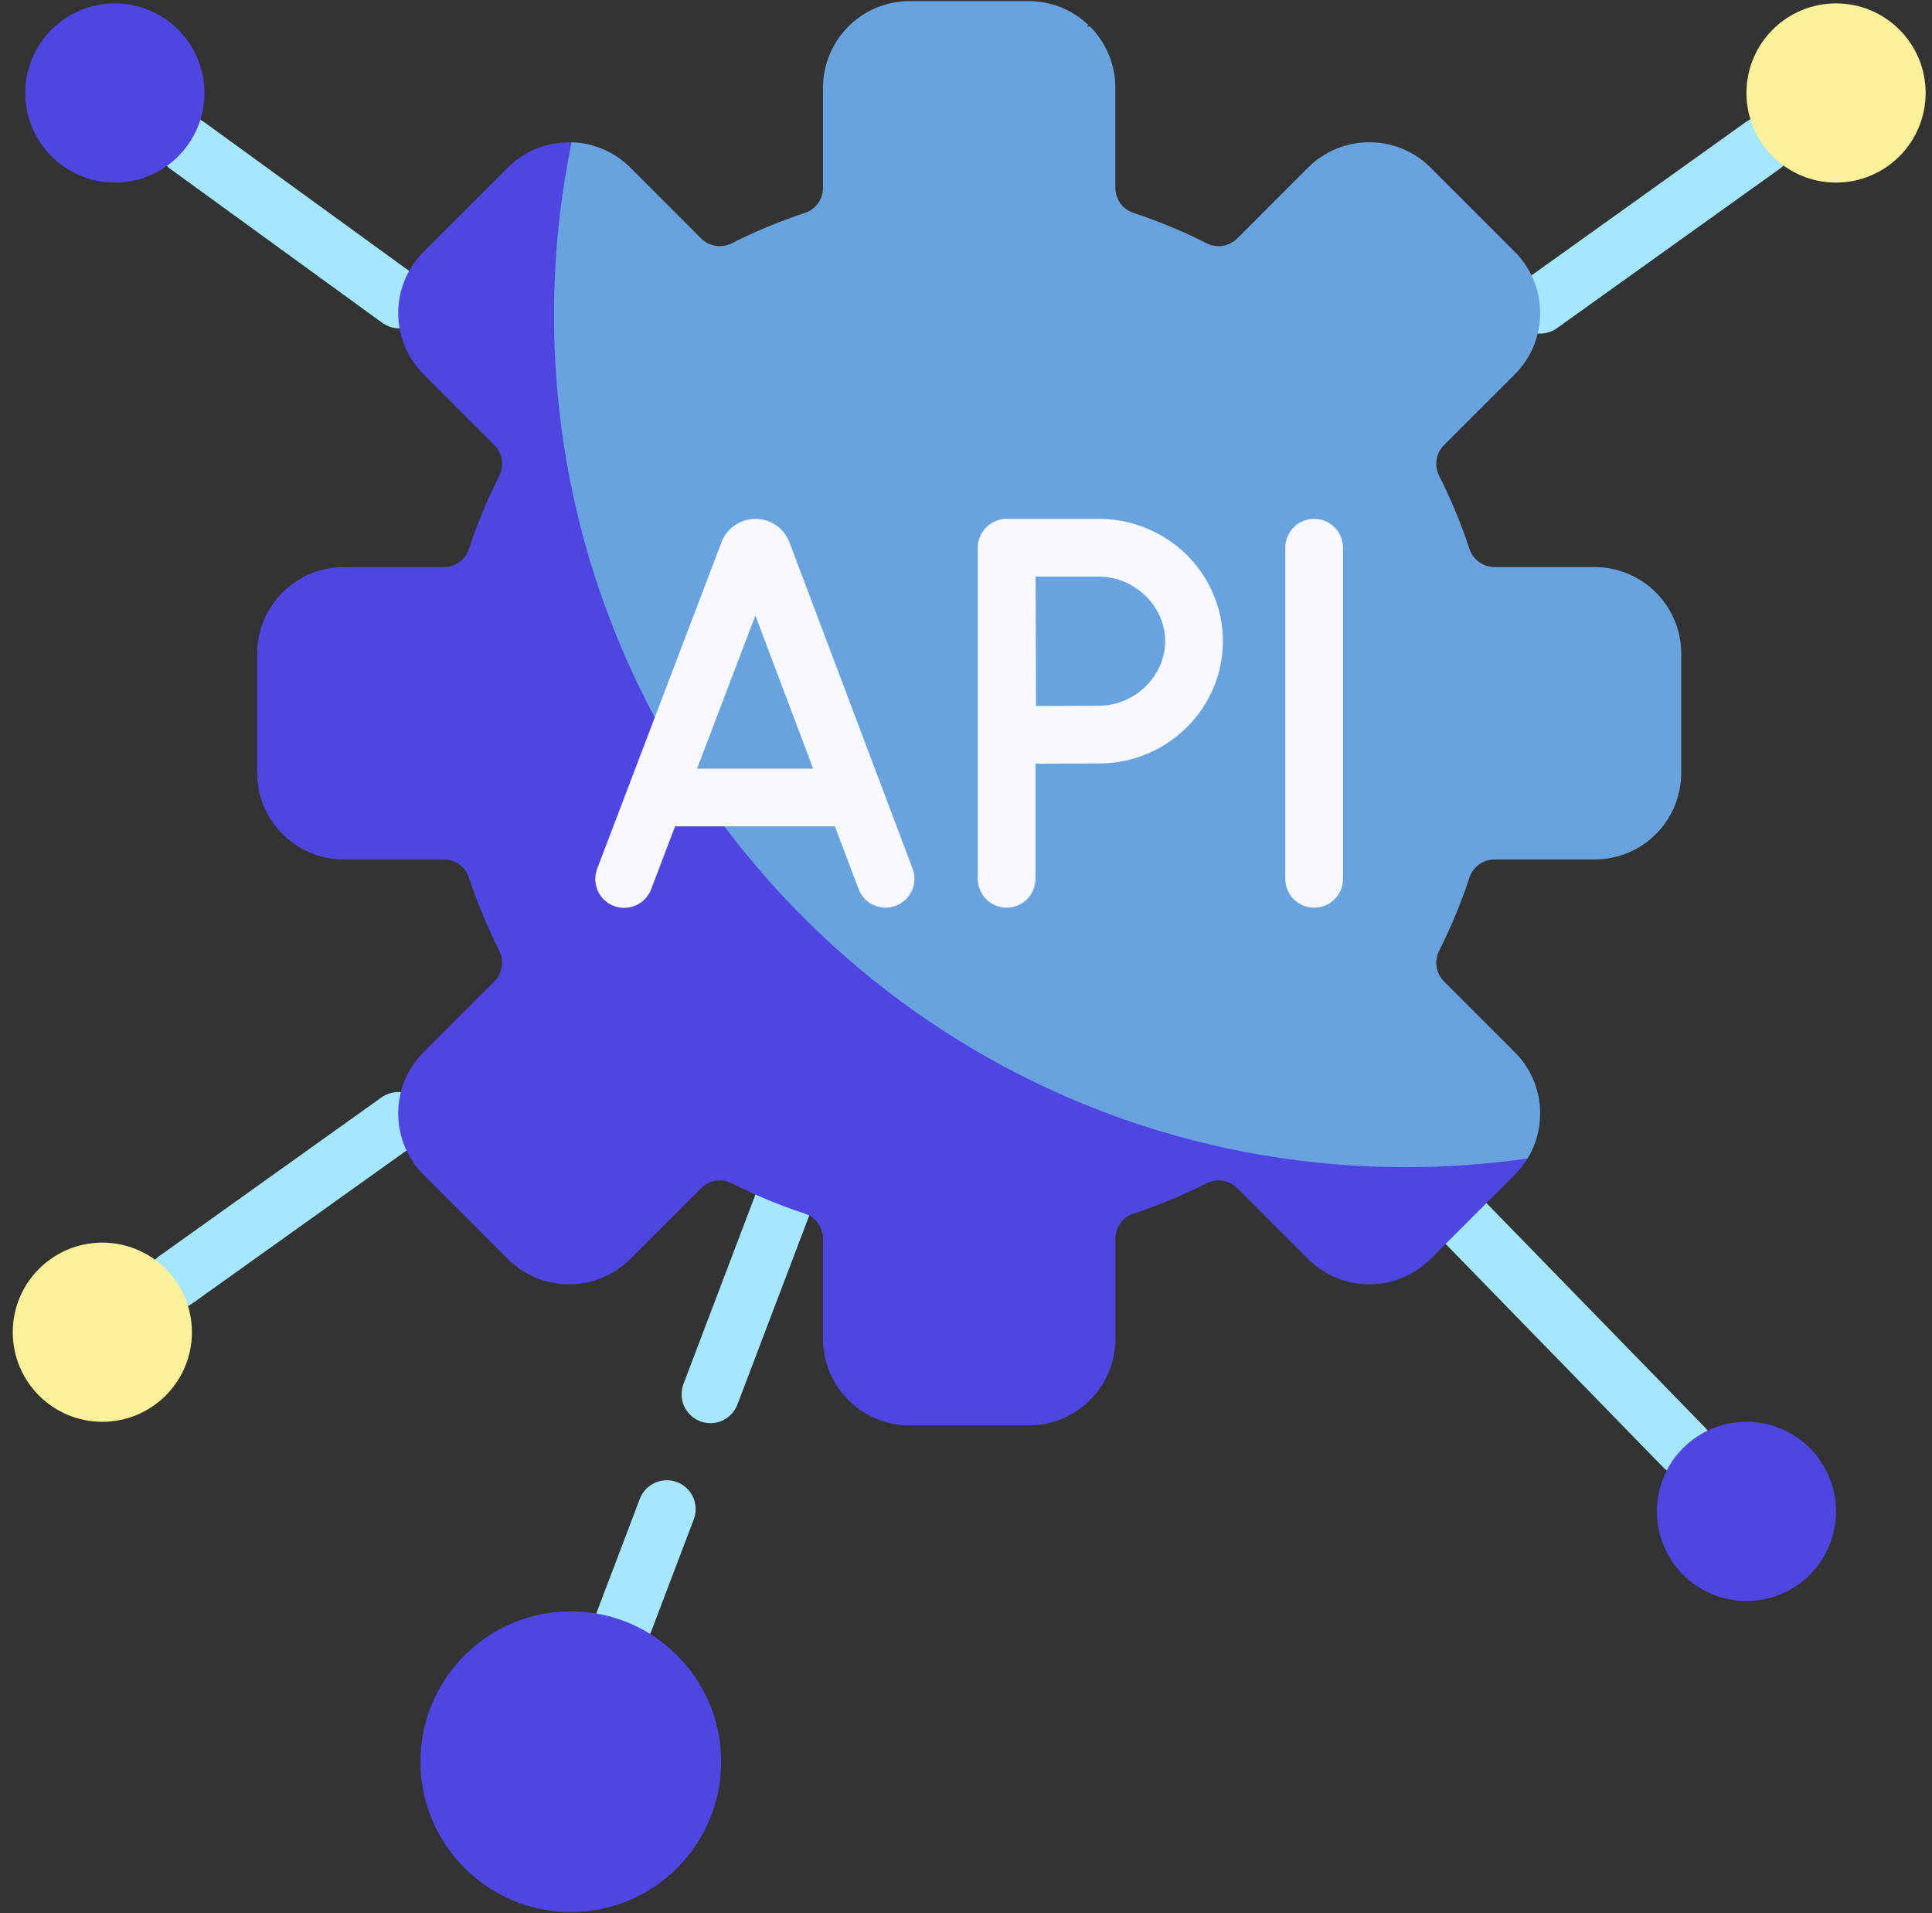 <svg width="101" height="100" viewBox="0 0 101 100" fill="none" xmlns="http://www.w3.org/2000/svg">
<rect x="0" y="0" width="101" height="100" fill="#333333" stroke="none"/>
<g clip-path="url(#clip0_61_11589)">
<path d="M35.395 77.469C35.21 77.398 35.012 77.365 34.814 77.371C34.616 77.377 34.421 77.422 34.24 77.503C34.06 77.584 33.897 77.7 33.761 77.844C33.625 77.989 33.519 78.158 33.448 78.344L31.224 84.196C31.152 84.382 31.118 84.58 31.123 84.778C31.128 84.977 31.173 85.173 31.254 85.355C31.335 85.536 31.451 85.7 31.595 85.836C31.74 85.973 31.91 86.079 32.096 86.15C32.282 86.221 32.48 86.254 32.678 86.248C32.877 86.242 33.072 86.196 33.254 86.115C33.435 86.033 33.598 85.916 33.734 85.77C33.87 85.625 33.975 85.455 34.045 85.269L36.269 79.416C36.34 79.23 36.373 79.033 36.367 78.835C36.361 78.637 36.316 78.442 36.235 78.261C36.154 78.08 36.038 77.917 35.894 77.781C35.75 77.645 35.58 77.539 35.395 77.469ZM41.424 61.603C41.05 61.461 40.635 61.474 40.27 61.638C39.905 61.802 39.62 62.104 39.477 62.478L35.729 72.341C35.659 72.527 35.626 72.724 35.632 72.922C35.637 73.12 35.682 73.315 35.763 73.496C35.845 73.677 35.961 73.84 36.105 73.975C36.249 74.112 36.419 74.218 36.604 74.288C36.789 74.358 36.986 74.392 37.184 74.386C37.383 74.38 37.578 74.335 37.758 74.254C37.939 74.173 38.102 74.057 38.238 73.912C38.374 73.768 38.48 73.599 38.55 73.413L42.299 63.55C42.369 63.365 42.402 63.168 42.397 62.969C42.391 62.771 42.346 62.576 42.265 62.396C42.183 62.215 42.067 62.052 41.923 61.916C41.779 61.78 41.609 61.674 41.424 61.603ZM19.957 57.351L8.283 65.685C7.962 65.919 7.746 66.271 7.682 66.664C7.618 67.056 7.712 67.458 7.944 67.782C8.175 68.105 8.524 68.325 8.916 68.392C9.308 68.46 9.711 68.37 10.037 68.142L21.711 59.808C22.032 59.573 22.248 59.222 22.312 58.829C22.375 58.437 22.281 58.035 22.05 57.711C21.819 57.387 21.47 57.168 21.078 57.101C20.686 57.033 20.283 57.123 19.957 57.351ZM21.761 14.433L10.68 6.388C10.52 6.272 10.338 6.188 10.145 6.142C9.952 6.096 9.753 6.088 9.557 6.119C9.162 6.182 8.807 6.399 8.572 6.723C8.456 6.883 8.372 7.065 8.326 7.258C8.28 7.451 8.272 7.65 8.303 7.846C8.366 8.242 8.583 8.596 8.907 8.831L19.987 16.875C20.148 16.992 20.329 17.075 20.522 17.122C20.715 17.168 20.915 17.176 21.111 17.145C21.306 17.114 21.494 17.044 21.663 16.941C21.832 16.837 21.979 16.701 22.095 16.54C22.33 16.216 22.427 15.812 22.364 15.417C22.302 15.022 22.084 14.668 21.761 14.433ZM93.403 6.705C93.288 6.544 93.142 6.407 92.974 6.302C92.805 6.198 92.618 6.127 92.423 6.095C92.227 6.062 92.027 6.069 91.834 6.113C91.641 6.158 91.459 6.241 91.298 6.356L79.616 14.714C79.297 14.95 79.084 15.301 79.022 15.693C78.96 16.084 79.055 16.484 79.285 16.806C79.516 17.128 79.864 17.347 80.254 17.415C80.644 17.483 81.046 17.394 81.372 17.169L93.054 8.811C93.215 8.695 93.352 8.55 93.457 8.381C93.561 8.213 93.632 8.026 93.665 7.83C93.697 7.635 93.691 7.435 93.646 7.242C93.601 7.049 93.518 6.867 93.403 6.705ZM77.722 62.897C77.584 62.753 77.419 62.639 77.236 62.559C77.054 62.48 76.858 62.438 76.659 62.434C76.46 62.431 76.262 62.467 76.077 62.541C75.892 62.614 75.724 62.724 75.581 62.862C75.439 63.001 75.325 63.167 75.247 63.35C75.169 63.532 75.127 63.729 75.125 63.928C75.123 64.127 75.161 64.324 75.235 64.509C75.31 64.693 75.42 64.861 75.559 65.003L86.952 76.699C87.092 76.843 87.26 76.958 87.446 77.037C87.632 77.115 87.831 77.155 88.033 77.155C88.33 77.155 88.62 77.067 88.867 76.903C89.114 76.739 89.308 76.505 89.423 76.232C89.538 75.959 89.57 75.657 89.515 75.366C89.46 75.074 89.321 74.805 89.114 74.593L77.722 62.897Z" fill="#A4E7FF"/>
<path d="M5.35 74.316C7.936 74.316 10.033 72.22 10.033 69.633C10.033 67.047 7.936 64.95 5.35 64.95C2.763 64.95 0.667 67.047 0.667 69.633C0.667 72.22 2.763 74.316 5.35 74.316Z" fill="#FBF198"/>
<path d="M91.3 83.683C93.887 83.683 95.983 81.586 95.983 79C95.983 76.413 93.887 74.316 91.3 74.316C88.714 74.316 86.617 76.413 86.617 79C86.617 81.586 88.714 83.683 91.3 83.683Z" fill="#4F45E2"/>
<path d="M6.004 9.543C8.591 9.543 10.688 7.446 10.688 4.86C10.688 2.273 8.591 0.177 6.004 0.177C3.418 0.177 1.321 2.273 1.321 4.86C1.321 7.446 3.418 9.543 6.004 9.543Z" fill="#4F45E2"/>
<path d="M95.984 9.543C98.57 9.543 100.667 7.446 100.667 4.86C100.667 2.273 98.57 0.177 95.984 0.177C93.397 0.177 91.3 2.273 91.3 4.86C91.3 7.446 93.397 9.543 95.984 9.543Z" fill="#FBF198"/>
<path d="M29.841 99.941C34.182 99.941 37.701 96.422 37.701 92.082C37.701 87.741 34.182 84.222 29.841 84.222C25.501 84.222 21.982 87.741 21.982 92.082C21.982 96.422 25.501 99.941 29.841 99.941Z" fill="#4F45E2"/>
<path d="M79.854 60.558C80.919 58.815 80.698 56.507 79.189 54.998L75.492 51.301C75.285 51.095 75.149 50.829 75.102 50.54C75.056 50.252 75.102 49.956 75.233 49.695C75.857 48.463 76.387 47.186 76.817 45.875C76.909 45.597 77.086 45.356 77.323 45.185C77.559 45.015 77.844 44.923 78.136 44.923H83.362C85.863 44.923 87.89 42.896 87.89 40.396V34.169C87.89 31.668 85.863 29.641 83.362 29.641H78.136C77.844 29.641 77.56 29.549 77.323 29.379C77.086 29.208 76.909 28.966 76.818 28.689C76.387 27.378 75.857 26.101 75.233 24.869C75.102 24.608 75.056 24.313 75.102 24.024C75.149 23.735 75.285 23.469 75.492 23.263L79.189 19.566C80.957 17.798 80.957 14.931 79.189 13.163L74.786 8.76C73.018 6.992 70.151 6.992 68.382 8.76L64.686 12.457C64.479 12.664 64.213 12.8 63.925 12.847C63.636 12.893 63.34 12.847 63.079 12.716C61.848 12.092 60.571 11.562 59.259 11.131C58.982 11.04 58.741 10.863 58.57 10.626C58.399 10.389 58.307 10.104 58.308 9.813V4.587C58.309 3.992 58.192 3.403 57.964 2.854C57.737 2.304 57.403 1.805 56.982 1.385L56.803 1.403C56.838 1.373 56.871 1.342 56.906 1.313C56.065 0.507 54.945 0.058 53.78 0.059H47.553C45.053 0.059 43.025 2.086 43.025 4.587V9.813C43.026 10.104 42.934 10.389 42.763 10.626C42.592 10.863 42.351 11.04 42.074 11.131C40.763 11.562 39.486 12.092 38.254 12.716C37.993 12.847 37.697 12.893 37.409 12.846C37.12 12.8 36.854 12.664 36.647 12.457L32.951 8.76C32.134 7.941 31.035 7.467 29.879 7.437L24.919 12.984L29.841 36.175L43.958 58.355L62.487 60.599L73.673 64.061L79.854 60.558Z" fill="#68A2DF"/>
<path d="M73.505 61.007C48.906 61.007 28.963 41.065 28.963 16.465C28.962 13.433 29.269 10.409 29.879 7.44C28.677 7.405 27.465 7.842 26.547 8.76L22.144 13.163C20.376 14.931 20.376 17.798 22.144 19.566L25.841 23.263C26.048 23.469 26.184 23.736 26.231 24.024C26.277 24.313 26.232 24.608 26.1 24.869C25.476 26.101 24.947 27.378 24.516 28.689C24.424 28.966 24.247 29.208 24.011 29.378C23.774 29.549 23.489 29.641 23.197 29.641H17.971C15.47 29.641 13.443 31.668 13.443 34.169V40.395C13.443 42.896 15.47 44.923 17.971 44.923H23.197C23.489 44.923 23.774 45.015 24.011 45.185C24.247 45.356 24.424 45.597 24.516 45.875C24.947 47.186 25.476 48.463 26.1 49.695C26.232 49.956 26.277 50.252 26.231 50.54C26.184 50.828 26.048 51.095 25.841 51.301L22.144 54.998C20.376 56.766 20.376 59.633 22.144 61.401L26.547 65.804C28.316 67.573 31.183 67.573 32.951 65.804L36.648 62.108C36.854 61.901 37.12 61.764 37.409 61.718C37.697 61.671 37.993 61.717 38.254 61.849C39.486 62.472 40.763 63.002 42.074 63.433C42.351 63.525 42.592 63.702 42.763 63.938C42.934 64.175 43.026 64.46 43.025 64.752V69.978C43.025 72.478 45.052 74.505 47.553 74.505H53.78C54.944 74.507 56.064 74.058 56.905 73.252L56.907 73.253C57.35 72.83 57.703 72.322 57.944 71.759C58.185 71.196 58.309 70.59 58.308 69.978V64.752C58.308 64.46 58.399 64.175 58.57 63.938C58.741 63.702 58.982 63.525 59.259 63.433C60.571 63.002 61.848 62.472 63.08 61.849C63.34 61.717 63.636 61.671 63.925 61.718C64.213 61.764 64.48 61.901 64.686 62.108L68.383 65.805C70.151 67.573 73.018 67.573 74.786 65.805L79.189 61.401C79.442 61.147 79.664 60.863 79.85 60.555C77.748 60.856 75.628 61.007 73.505 61.007Z" fill="#4F45E2"/>
<path d="M41.268 28.34C41.131 27.981 40.888 27.672 40.571 27.454C40.254 27.236 39.878 27.12 39.494 27.121H39.492C39.108 27.121 38.733 27.236 38.417 27.454C38.101 27.671 37.858 27.979 37.72 28.337L31.223 45.397C31.151 45.583 31.116 45.781 31.12 45.98C31.125 46.179 31.169 46.375 31.25 46.557C31.331 46.739 31.447 46.903 31.591 47.04C31.736 47.176 31.906 47.283 32.092 47.354C32.278 47.425 32.476 47.459 32.675 47.452C32.874 47.446 33.07 47.401 33.251 47.319C33.433 47.237 33.596 47.12 33.732 46.974C33.868 46.829 33.974 46.658 34.043 46.471L35.291 43.194H43.648L44.883 46.467C44.991 46.754 45.184 47.001 45.437 47.176C45.689 47.35 45.989 47.444 46.295 47.444C46.472 47.444 46.652 47.412 46.828 47.346C47.013 47.276 47.183 47.17 47.327 47.035C47.472 46.899 47.588 46.736 47.67 46.556C47.752 46.375 47.797 46.18 47.803 45.982C47.809 45.784 47.777 45.587 47.707 45.401L41.268 28.34ZM36.441 40.176L39.489 32.173L42.509 40.176H36.441ZM68.701 27.121C68.3 27.121 67.917 27.28 67.634 27.563C67.351 27.846 67.192 28.23 67.192 28.63V45.934C67.192 46.334 67.351 46.718 67.634 47.001C67.917 47.284 68.3 47.443 68.701 47.443C69.101 47.443 69.485 47.284 69.768 47.001C70.051 46.718 70.21 46.334 70.21 45.934V28.63C70.21 28.23 70.051 27.846 69.768 27.563C69.485 27.28 69.101 27.121 68.701 27.121ZM57.442 27.121H52.624C51.813 27.105 51.101 27.82 51.115 28.63V45.934C51.115 46.334 51.274 46.718 51.557 47.001C51.84 47.284 52.224 47.443 52.624 47.443C53.024 47.443 53.408 47.284 53.691 47.001C53.974 46.718 54.133 46.334 54.133 45.934V39.919C55.237 39.913 56.686 39.906 57.442 39.906C61.019 39.906 63.93 37.038 63.93 33.513C63.93 29.988 61.02 27.121 57.442 27.121ZM57.442 36.888C56.691 36.888 55.264 36.894 54.161 36.9L54.138 30.139H57.442C59.323 30.139 60.912 31.684 60.912 33.513C60.912 35.342 59.323 36.888 57.442 36.888Z" fill="#F8F8FF"/>
</g>
<defs>
<clipPath id="clip0_61_11589">
<rect width="100" height="100" fill="white" transform="translate(0.667)"/>
</clipPath>
</defs>
</svg>
